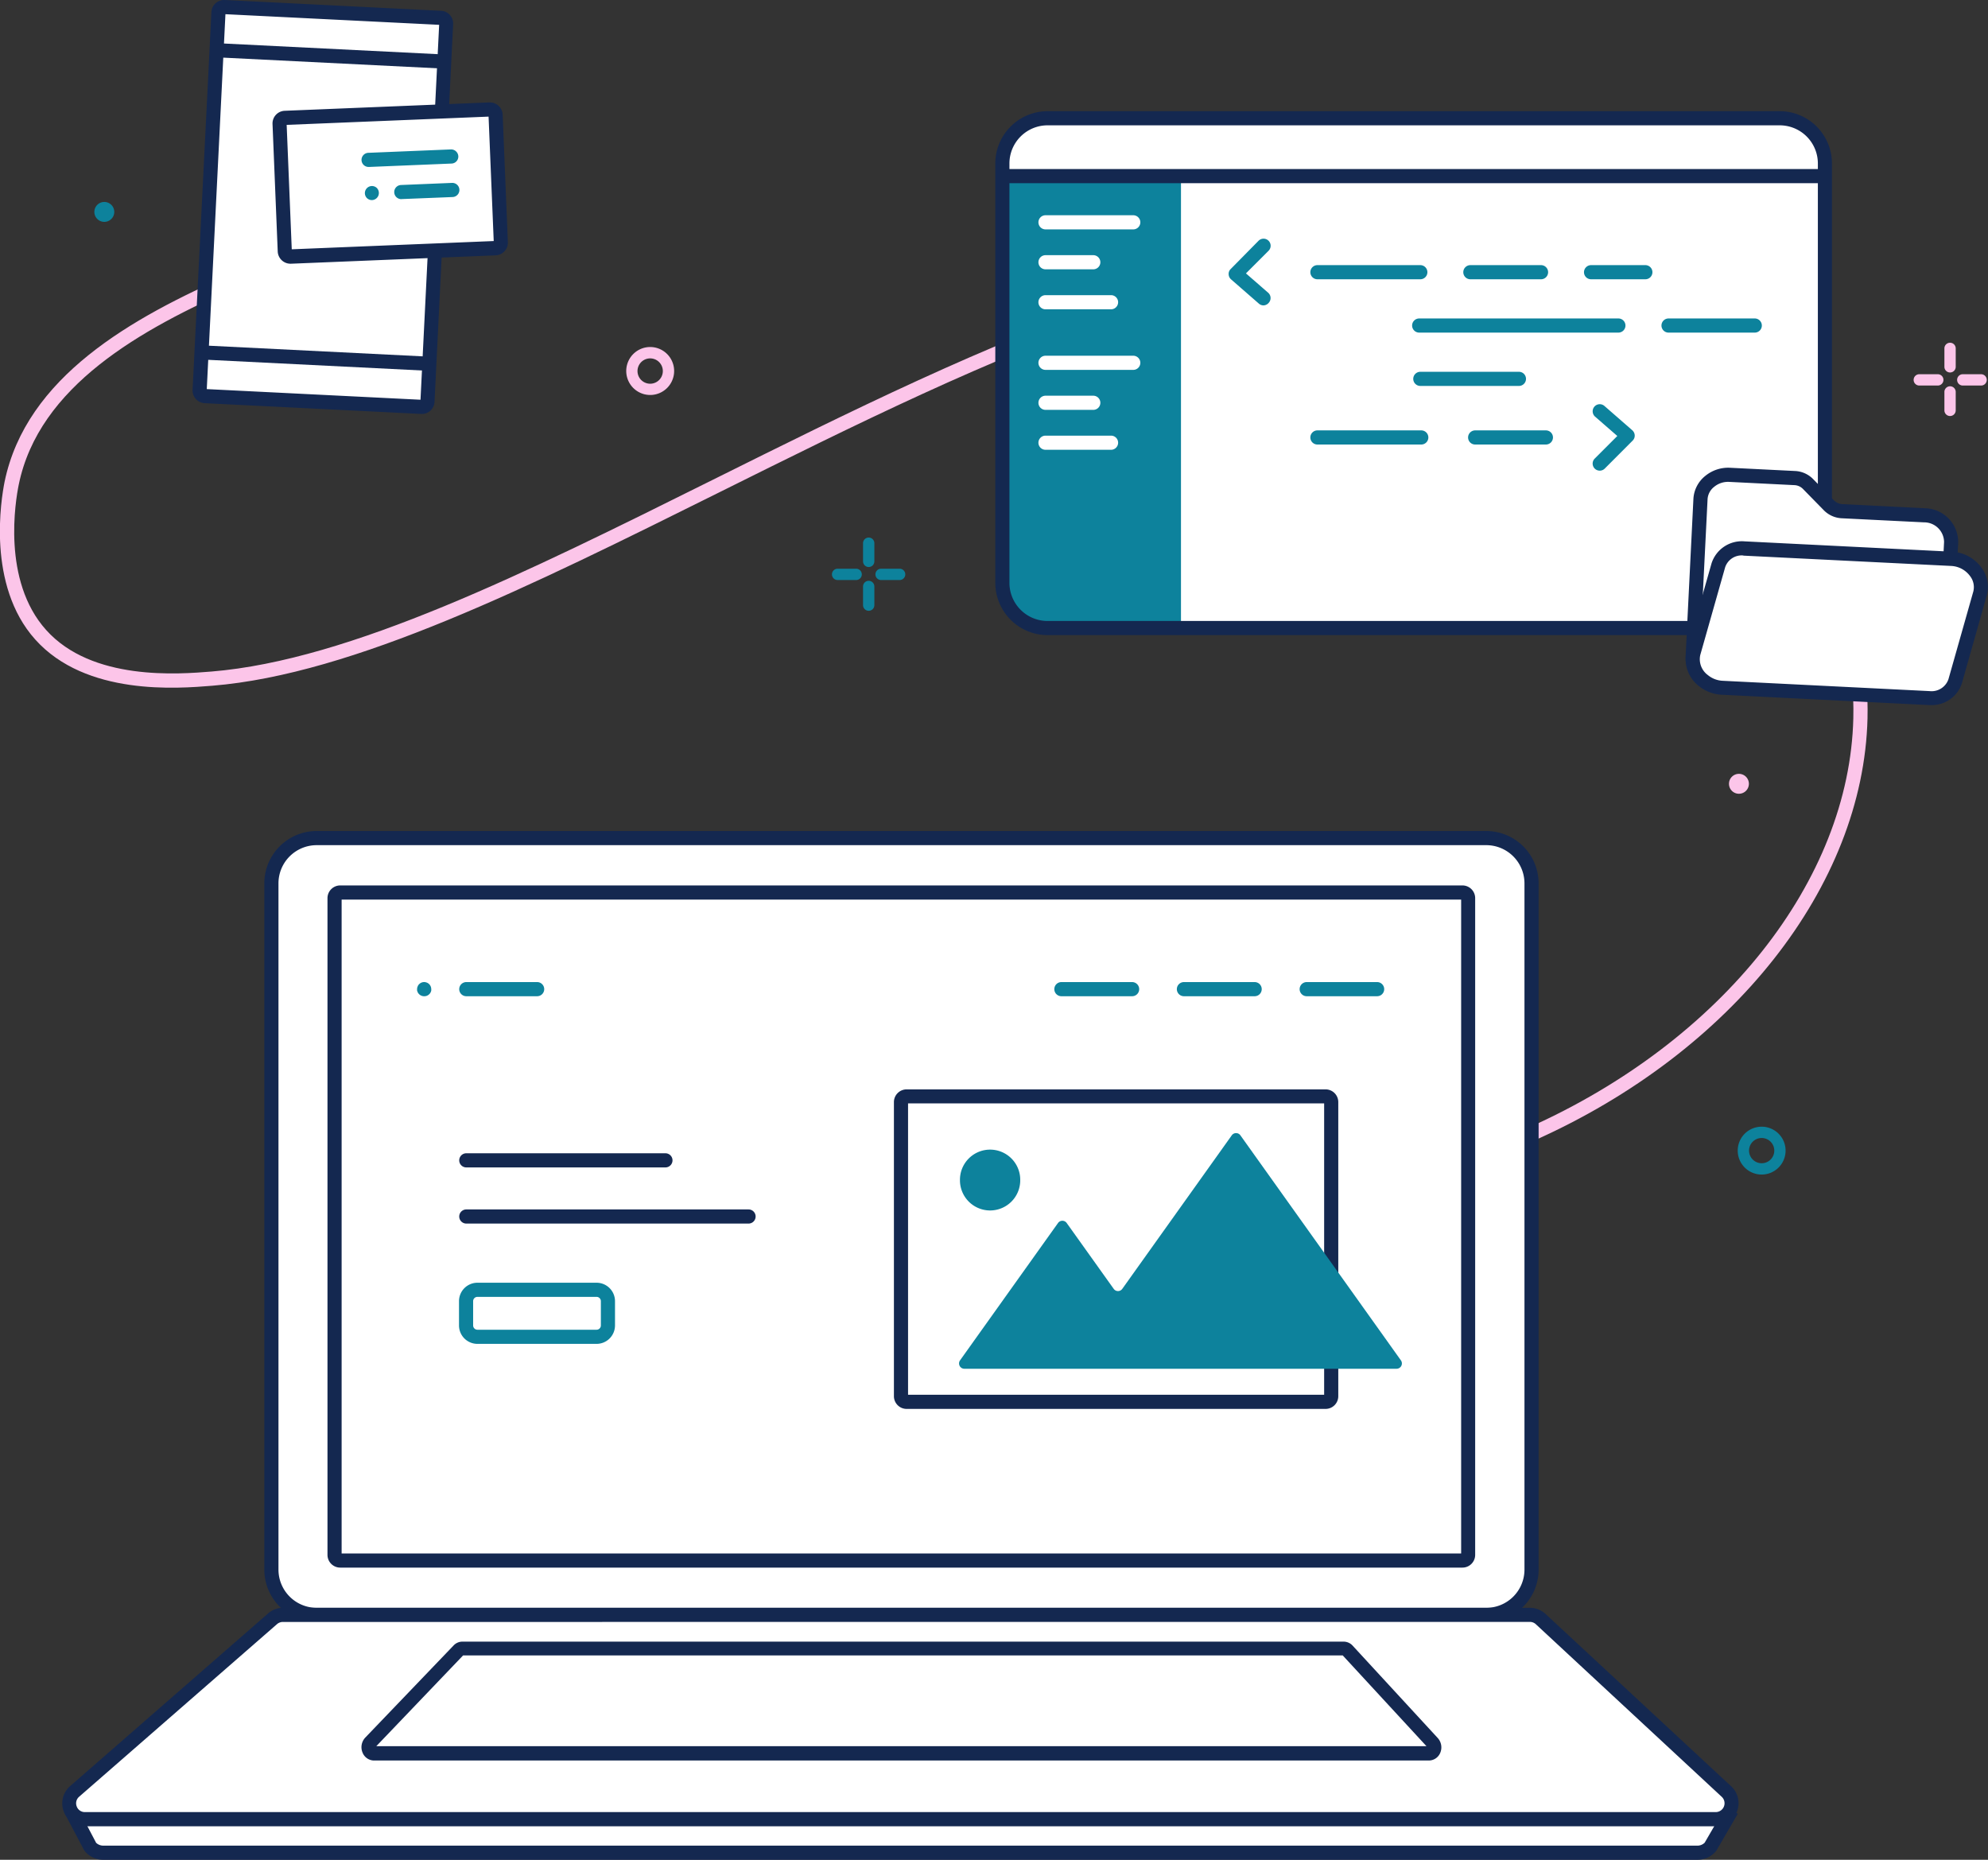 <svg xmlns="http://www.w3.org/2000/svg" fill="none" viewBox="0 0 403 377">
  <rect x="0" y="0" width="403" height="377" fill="#333333" stroke="none"/>
  <path fill="#FCC5E9" d="m311.053 231.183-1.146-2.614c39.188-17.53 65.011-50.089 65.791-82.969.986-41.559-36.942-79.748-72.967-89.332-45.205-12.026-102.148 16.28-157.165 43.657-37.996 18.894-73.883 36.755-102.538 39.083-7.015.573-25.629 2.098-35.899-9.39C-2.728 118.601.252 101.117.917 97.724 5.295 76.4 26.649 64.43 46.994 55.523l1.146 2.625C28.506 66.758 7.874 78.257 3.794 98.274c-.642 3.153-3.439 19.41 5.547 29.418 9.307 10.41 26.901 8.977 33.526 8.438 28.105-2.293 63.752-20.017 101.484-38.796 55.51-27.618 112.9-56.176 159.125-43.863 19.291 5.136 38.455 17.62 52.576 34.244 14.992 17.656 22.981 38.223 22.523 57.931-.848 33.992-27.337 67.595-67.522 85.537Z"/>
  <path fill="#FFFFFF" d="M301.299 169.893H64.129c-5.064 0-9.17 4.106-9.17 9.172v139.122c0 5.065 4.106 9.172 9.17 9.172H301.3c5.064 0 9.169-4.107 9.169-9.172V179.065c0-5.066-4.105-9.172-9.169-9.172Z"/>
  <path fill="#142850" d="M301.299 328.792H64.187a10.613 10.613 0 0 1-10.603-10.605V179.065a10.612 10.612 0 0 1 10.602-10.605H301.3a10.619 10.619 0 0 1 10.602 10.605v139.122a10.615 10.615 0 0 1-10.602 10.605ZM64.187 171.326a7.746 7.746 0 0 0-7.737 7.739v139.122a7.753 7.753 0 0 0 7.737 7.739h237.112a7.748 7.748 0 0 0 7.736-7.739V179.065a7.752 7.752 0 0 0-7.736-7.739H64.187Z"/>
  <path fill="#142850" d="M296.462 317.774H68.966a2.581 2.581 0 0 1-2.579-2.579V182.068a2.58 2.58 0 0 1 2.58-2.579h227.495a2.579 2.579 0 0 1 2.579 2.579v133.127a2.58 2.58 0 0 1-2.579 2.579Zm-227.21-2.866h226.946V182.355H69.253v132.553Z"/>
  <path fill="#FFFFFF" d="m351.043 366.957-4.287 7.372a3.428 3.428 0 0 1-2.762 1.238H21.044a3.443 3.443 0 0 1-2.75-1.238l-3.91-7.372"/>
  <path fill="#142850" d="M343.994 377H21.044a4.818 4.818 0 0 1-3.92-1.834l-.103-.161-3.897-7.383 2.533-1.341 3.828 7.28a2.124 2.124 0 0 0 1.547.573h322.962a2.094 2.094 0 0 0 1.57-.596l4.241-7.303 2.476 1.444-4.355 7.487a4.88 4.88 0 0 1-3.932 1.834Z"/>
  <path fill="#FFFFFF" d="M310.136 327.359H57.309a3.23 3.23 0 0 0-2.108.791l-40.117 34.989a3.225 3.225 0 0 0 .284 5.061 3.221 3.221 0 0 0 1.825.58h330.629a3.208 3.208 0 0 0 2.994-2.041 3.212 3.212 0 0 0-.816-3.531l-37.675-34.99a3.23 3.23 0 0 0-2.189-.859Z"/>
  <path fill="#142850" d="M347.822 370.213H17.273a4.642 4.642 0 0 1-3.049-8.151l40.117-34.99a4.582 4.582 0 0 1 3.049-1.147h252.746a4.687 4.687 0 0 1 3.163 1.239l37.687 34.989a4.652 4.652 0 0 1 1.12 5.079 4.66 4.66 0 0 1-4.284 2.947v.034ZM57.309 328.792c-.42.006-.826.16-1.146.435l-40.116 34.99a1.743 1.743 0 0 0-.493 1.972 1.733 1.733 0 0 0 1.662 1.146h330.606a1.791 1.791 0 0 0 1.727-2.186 1.795 1.795 0 0 0-.523-.909l-37.675-34.978a1.792 1.792 0 0 0-1.215-.482l-252.827.012Z"/>
  <path fill="#142850" d="M289.63 356.88H75.798a2.53 2.53 0 0 1-2.293-1.582 2.834 2.834 0 0 1 .539-3.061l17.903-18.676a2.455 2.455 0 0 1 1.788-.78H272.38a2.482 2.482 0 0 1 1.823.814l17.25 18.722a2.83 2.83 0 0 1 .493 3.038 2.519 2.519 0 0 1-2.316 1.525Zm-213.351-2.901h212.893l-16.975-18.4H93.873l-17.594 18.4Z"/>
  <path fill="#0D829C" d="M279.166 201.948h-14.328a1.434 1.434 0 0 1 0-2.866h14.328a1.432 1.432 0 0 1 0 2.866ZM254.339 201.948H240a1.432 1.432 0 0 1 0-2.866h14.339a1.43 1.43 0 0 1 1.433 1.433 1.432 1.432 0 0 1-1.433 1.433ZM229.501 201.948h-14.338a1.43 1.43 0 0 1-1.433-1.433 1.43 1.43 0 0 1 1.433-1.433h14.338a1.434 1.434 0 0 1 1.014 2.446c-.269.269-.634.42-1.014.42ZM120.946 272.42H96.773a3.736 3.736 0 0 1-3.725-3.726v-4.941a3.737 3.737 0 0 1 3.725-3.726h24.173a3.738 3.738 0 0 1 3.725 3.726v4.941a3.737 3.737 0 0 1-3.725 3.726Zm-24.173-9.527a.87.87 0 0 0-.86.86v4.941a.87.87 0 0 0 .86.86h24.173a.867.867 0 0 0 .859-.86v-4.941a.863.863 0 0 0-.255-.604.868.868 0 0 0-.604-.256H96.773Z"/>
  <path fill="#142850" d="M134.895 236.651H94.526a1.432 1.432 0 0 1 0-2.866h40.369a1.432 1.432 0 0 1 0 2.866ZM151.744 248.035H94.526a1.435 1.435 0 0 1-1.432-1.433 1.433 1.433 0 0 1 1.432-1.433h57.218a1.432 1.432 0 0 1 0 2.866Z"/>
  <path fill="#0D829C" d="M85.964 201.948a1.273 1.273 0 0 1-.55-.115 1.242 1.242 0 0 1-.459-.309 1.206 1.206 0 0 1-.309-.459 1.463 1.463 0 0 1-.092-.264 1.255 1.255 0 0 1 0-.286c-.008-.19.032-.379.115-.55a.874.874 0 0 1 .126-.253.798.798 0 0 1 .183-.217 1.418 1.418 0 0 1 1.284-.39l.264.08c.09.034.174.081.252.138.08.047.153.105.218.172a1.42 1.42 0 0 1 .424 1.02c.01.095.01.191 0 .286a1.355 1.355 0 0 1-.08.264 1.605 1.605 0 0 1-.127.241c-.051.08-.113.153-.183.218a1.397 1.397 0 0 1-1.066.424ZM108.888 201.948H94.526a1.432 1.432 0 0 1 0-2.866h14.362a1.432 1.432 0 0 1 0 2.866Z"/>
  <path fill="#FFFFFF" d="M268.713 222.24h-84.922c-.633 0-1.146.513-1.146 1.147v59.638c0 .633.513 1.147 1.146 1.147h84.922c.633 0 1.146-.514 1.146-1.147v-59.638c0-.634-.513-1.147-1.146-1.147Z"/>
  <path fill="#0D829C" d="M200.709 245.376a6.11 6.11 0 0 0 6.109-6.111 6.11 6.11 0 1 0-12.218 0 6.11 6.11 0 0 0 6.109 6.111Z"/>
  <path fill="#142850" d="M268.713 285.605h-84.922a2.58 2.58 0 0 1-2.579-2.58V223.41c0-.685.272-1.341.756-1.824a2.576 2.576 0 0 1 1.823-.756h84.922a2.579 2.579 0 0 1 2.578 2.58v59.615a2.579 2.579 0 0 1-2.578 2.58Zm-84.635-2.866h84.348v-59.066h-84.348v59.066Z"/>
  <path fill="#0D829C" d="m249.72 230.116-22.213 31.149a1.068 1.068 0 0 1-.871.452 1.068 1.068 0 0 1-.871-.452l-9.536-13.356a1.077 1.077 0 0 0-1.743 0l-19.875 27.859a1.083 1.083 0 0 0 .316 1.536c.167.103.359.159.556.161h87.626a1.081 1.081 0 0 0 .956-.58 1.08 1.08 0 0 0-.074-1.117l-32.563-45.652a1.076 1.076 0 0 0-1.708 0Z"/>
  <path fill="#FFFFFF" d="m89.378 3.623-43.89-2.185a1.146 1.146 0 0 0-1.203 1.088l-3.81 76.569a1.146 1.146 0 0 0 1.087 1.202l43.89 2.185a1.146 1.146 0 0 0 1.203-1.088l3.81-76.569a1.146 1.146 0 0 0-1.087-1.202Z"/>
  <path fill="#142850" d="M85.517 83.909h-.126l-43.899-2.178a2.59 2.59 0 0 1-2.453-2.706l3.817-76.572A2.57 2.57 0 0 1 45.55 0l43.853 2.19a2.567 2.567 0 0 1 2.453 2.705l-3.771 76.572a2.557 2.557 0 0 1-2.568 2.442Zm-43.6-5.033 43.325 2.155 3.782-75.998L45.7 2.878l-3.783 75.998Z"/>
  <path fill="#142850" d="m40.934 70.009-.143 2.862 46.18 2.3.143-2.863-46.18-2.3ZM43.98 8.75l-.142 2.863 46.18 2.3.143-2.864L43.98 8.75Z"/>
  <path fill="#FFFFFF" d="m99.269 22.202-41.504 1.696a1.146 1.146 0 0 0-1.098 1.193l1.056 25.842c.026.633.56 1.125 1.192 1.099l41.503-1.697a1.147 1.147 0 0 0 1.099-1.192l-1.056-25.842a1.147 1.147 0 0 0-1.192-1.099Z"/>
  <path fill="#142850" d="M58.88 53.46a2.59 2.59 0 0 1-2.58-2.477l-1.054-25.841a2.568 2.568 0 0 1 2.465-2.683l41.503-1.697h.103a2.589 2.589 0 0 1 2.579 2.477l1.055 25.84a2.502 2.502 0 0 1-.677 1.846 2.549 2.549 0 0 1-1.788.837L58.983 53.46h-.103Zm-.768-28.146 1.031 25.222 40.942-1.674-1.043-25.222-40.93 1.674Z"/>
  <path fill="#0D829C" d="M74.72 33.843a1.432 1.432 0 1 1 0-2.866l16.7-.688a1.467 1.467 0 0 1 1.49 1.376 1.423 1.423 0 0 1-1.375 1.49l-16.689.688h-.126ZM75.373 40.562a1.444 1.444 0 0 1-1.008-.425 1.435 1.435 0 0 1 2.017-2.04 1.445 1.445 0 0 1-1.009 2.465ZM81.38 40.367a1.433 1.433 0 0 1-.058-2.866l10.316-.425a1.433 1.433 0 0 1 .114 2.867l-10.315.412-.058.012Z"/>
  <path fill="#FFFFFF" d="M360.786 23.972h-148.42c-5.064 0-9.17 4.107-9.17 9.172v85.01a9.17 9.17 0 0 0 9.17 9.171h148.42c5.064 0 9.169-4.106 9.169-9.171v-85.01c0-5.065-4.105-9.172-9.169-9.172Z"/>
  <path fill="#0D829C" d="M287.923 56.612h-20.861a1.433 1.433 0 0 1 0-2.866h20.861a1.433 1.433 0 0 1 0 2.866ZM288.14 90.111h-21.078a1.433 1.433 0 0 1 0-2.866h21.055a1.435 1.435 0 0 1 1.433 1.433 1.436 1.436 0 0 1-1.433 1.433h.023ZM328.097 67.423h-40.404a1.433 1.433 0 0 1 0-2.866h40.381a1.433 1.433 0 0 1 0 2.866h.023ZM355.72 67.423h-17.48a1.433 1.433 0 0 1 0-2.866h17.48a1.433 1.433 0 0 1 0 2.866ZM312.394 56.612h-14.328a1.433 1.433 0 0 1 0-2.866h14.328a1.433 1.433 0 0 1 0 2.866ZM313.379 90.111h-14.338a1.431 1.431 0 0 1-1.013-2.446c.268-.269.633-.42 1.013-.42h14.338a1.435 1.435 0 0 1 1.433 1.433 1.436 1.436 0 0 1-1.433 1.433ZM333.541 56.612h-11.003a1.431 1.431 0 0 1-1.013-2.447c.268-.268.633-.42 1.013-.42h11.003a1.433 1.433 0 0 1 0 2.867ZM307.912 78.234h-19.989a1.431 1.431 0 0 1-1.433-1.433 1.432 1.432 0 0 1 1.433-1.433h19.989a1.431 1.431 0 0 1 1.433 1.433 1.432 1.432 0 0 1-1.433 1.433ZM256.139 61.908c-.346 0-.68-.126-.94-.355l-5.651-4.93a1.422 1.422 0 0 1-.481-1.031 1.349 1.349 0 0 1 .412-1.055l5.651-5.732a1.434 1.434 0 0 1 2.029 2.029l-4.585 4.586 4.505 3.92a1.434 1.434 0 0 1 .137 2.018 1.462 1.462 0 0 1-1.077.55ZM324.28 95.408a1.434 1.434 0 0 1-1.009-2.442l4.585-4.586-4.505-3.92a1.442 1.442 0 0 1-.137-2.03 1.436 1.436 0 0 1 2.029-.138l5.65 4.93a1.479 1.479 0 0 1 .493 1.032 1.426 1.426 0 0 1-.424 1.066l-5.651 5.664a1.423 1.423 0 0 1-1.031.424ZM203.873 36.56h35.531v89.768h-28.78a6.74 6.74 0 0 1-6.74-6.741V36.56h-.011Z"/>
  <path fill="#FFFFFF" d="M229.731 46.5h-17.789a1.431 1.431 0 0 1-1.433-1.433 1.432 1.432 0 0 1 1.433-1.433h17.789a1.433 1.433 0 0 1 0 2.866ZM221.627 54.594h-9.685a1.431 1.431 0 0 1-1.433-1.433 1.432 1.432 0 0 1 1.433-1.433h9.685a1.433 1.433 0 0 1 0 2.866ZM225.226 62.7h-13.284a1.431 1.431 0 0 1-1.013-2.447c.268-.269.633-.42 1.013-.42h13.284a1.431 1.431 0 0 1 1.013 2.447c-.268.269-.633.42-1.013.42ZM229.731 74.978h-17.789a1.431 1.431 0 0 1-1.013-2.446c.268-.269.633-.42 1.013-.42h17.789a1.433 1.433 0 0 1 0 2.866ZM221.627 83.084h-9.685a1.431 1.431 0 0 1-1.433-1.434 1.432 1.432 0 0 1 1.433-1.433h9.685a1.433 1.433 0 0 1 0 2.867ZM225.226 91.177h-13.284a1.431 1.431 0 0 1-1.013-2.446c.268-.269.633-.42 1.013-.42h13.284a1.431 1.431 0 0 1 1.013 2.447c-.268.269-.633.42-1.013.42Z"/>
  <path fill="#142850" d="M360.774 128.747H212.366a10.61 10.61 0 0 1-10.602-10.605V33.144a10.614 10.614 0 0 1 10.602-10.605h148.408a10.602 10.602 0 0 1 10.591 10.605v84.998a10.606 10.606 0 0 1-10.591 10.605ZM212.366 25.405a7.737 7.737 0 0 0-7.737 7.739v84.998a7.738 7.738 0 0 0 7.737 7.739h148.408a7.738 7.738 0 0 0 7.737-7.739V33.144a7.74 7.74 0 0 0-7.737-7.739H212.366Z"/>
  <path fill="#142850" d="M369.955 34.267H203.196v2.867h166.759v-2.867Z"/>
  <path fill="#FFFFFF" d="M392.501 139.145a4.949 4.949 0 0 0 1.742-3.508l1.284-25.692a5.473 5.473 0 0 0-1.577-3.866 5.472 5.472 0 0 0-3.845-1.626l-16.665-.825a4.022 4.022 0 0 1-2.682-1.146l-4.264-4.357a4 4 0 0 0-2.682-1.147l-13.147-.676a5.455 5.455 0 0 0-5.937 4.918l-1.582 31.918a4.857 4.857 0 0 0 .825 2.958"/>
  <path fill="#142850" d="m393.441 140.234-1.88-2.166a3.557 3.557 0 0 0 1.249-2.5l1.284-25.703a4.035 4.035 0 0 0-4.057-3.978l-16.666-.826a5.45 5.45 0 0 1-3.633-1.605l-4.276-4.368a2.577 2.577 0 0 0-1.719-.745l-13.158-.654a4.402 4.402 0 0 0-3.095.998 3.447 3.447 0 0 0-1.341 2.556l-1.593 31.918a3.441 3.441 0 0 0 .596 2.098l-2.396 1.582a6.306 6.306 0 0 1-1.054-3.818l1.582-31.929a6.378 6.378 0 0 1 .698-2.541 6.38 6.38 0 0 1 1.663-2.044 7.335 7.335 0 0 1 5.089-1.686l13.147.654a5.455 5.455 0 0 1 3.633 1.605l4.275 4.368a2.604 2.604 0 0 0 1.72.745l16.665.837a6.871 6.871 0 0 1 6.314 4.371c.331.845.491 1.749.472 2.657l-1.284 25.692a6.39 6.39 0 0 1-2.235 4.482Z"/>
  <path fill="#FFFFFF" d="M345.324 137.964a6.398 6.398 0 0 0 3.736 1.433l42.054 2.098a4.971 4.971 0 0 0 5.238-3.439l5.043-17.781c.94-3.302-1.96-6.879-5.731-7.005l-42.076-2.064a4.995 4.995 0 0 0-5.25 3.439l-5.043 17.782a5.364 5.364 0 0 0 2.029 5.572"/>
  <path fill="#142850" d="M391.412 142.928h-.378l-42.042-2.098a8.024 8.024 0 0 1-4.585-1.742 6.88 6.88 0 0 1-2.499-7.085l5.043-17.782a6.453 6.453 0 0 1 6.694-4.482l42.042 2.098a7.902 7.902 0 0 1 3.374.944 7.9 7.9 0 0 1 2.632 2.312 6.506 6.506 0 0 1 1.066 5.571l-5.031 17.782a6.4 6.4 0 0 1-6.316 4.482Zm-38.134-30.335a3.536 3.536 0 0 0-2.191.598 3.537 3.537 0 0 0-1.373 1.81l-5.044 17.781a3.988 3.988 0 0 0 1.548 4.07 5.067 5.067 0 0 0 2.923 1.147l42.042 2.098a3.61 3.61 0 0 0 3.794-2.396l5.043-17.782a3.646 3.646 0 0 0-.642-3.118 5.03 5.03 0 0 0-3.817-2.075l-42.053-2.087-.23-.046Z"/>
  <path fill="#0D829C" d="M357.118 238.096a4.85 4.85 0 1 1 1.855-9.33 4.847 4.847 0 0 1 1.573 7.909 4.845 4.845 0 0 1-3.428 1.421Zm0-7.406a2.554 2.554 0 0 0-1.807 4.364 2.557 2.557 0 1 0 1.807-4.364Z"/>
  <path fill="#FCC5E9" d="M131.812 80.068a4.862 4.862 0 0 1-.957-9.629 4.856 4.856 0 0 1 4.991 2.075 4.865 4.865 0 0 1-.609 6.13 4.86 4.86 0 0 1-3.425 1.424Zm0-7.417a2.567 2.567 0 1 0-.024 5.134 2.567 2.567 0 0 0 .024-5.134ZM352.51 160.905a2.018 2.018 0 1 0 0-4.036 2.018 2.018 0 0 0 0 4.036Z"/>
  <path fill="#0D829C" d="M21.101 44.975a2.018 2.018 0 1 0 0-4.035 2.018 2.018 0 0 0 0 4.035ZM176.101 123.817a1.148 1.148 0 0 1-1.147-1.146v-3.784a1.145 1.145 0 0 1 1.957-.81c.215.215.336.506.336.81v3.784a1.145 1.145 0 0 1-1.146 1.146ZM176.101 114.943a1.147 1.147 0 0 1-1.147-1.146v-3.737a1.148 1.148 0 0 1 2.293 0v3.783a1.146 1.146 0 0 1-1.146 1.1ZM182.427 117.58h-3.782a1.147 1.147 0 1 1 0-2.293h3.782a1.148 1.148 0 0 1 0 2.293ZM173.613 117.58h-3.782a1.147 1.147 0 1 1 0-2.293h3.782a1.148 1.148 0 0 1 0 2.293Z"/>
  <path fill="#FCC5E9" d="M395.309 84.333a1.145 1.145 0 0 1-1.146-1.146v-3.784a1.147 1.147 0 0 1 2.292 0v3.784a1.146 1.146 0 0 1-1.146 1.146ZM395.309 75.505a1.145 1.145 0 0 1-1.146-1.146v-3.783a1.147 1.147 0 0 1 2.292 0v3.783a1.146 1.146 0 0 1-1.146 1.147ZM401.636 78.154h-3.782a1.147 1.147 0 0 1 0-2.293h3.782a1.147 1.147 0 0 1 0 2.293ZM392.822 78.154h-3.783a1.147 1.147 0 0 1 0-2.293h3.783a1.145 1.145 0 0 1 .81 1.957 1.145 1.145 0 0 1-.81.336Z"/>
</svg>
